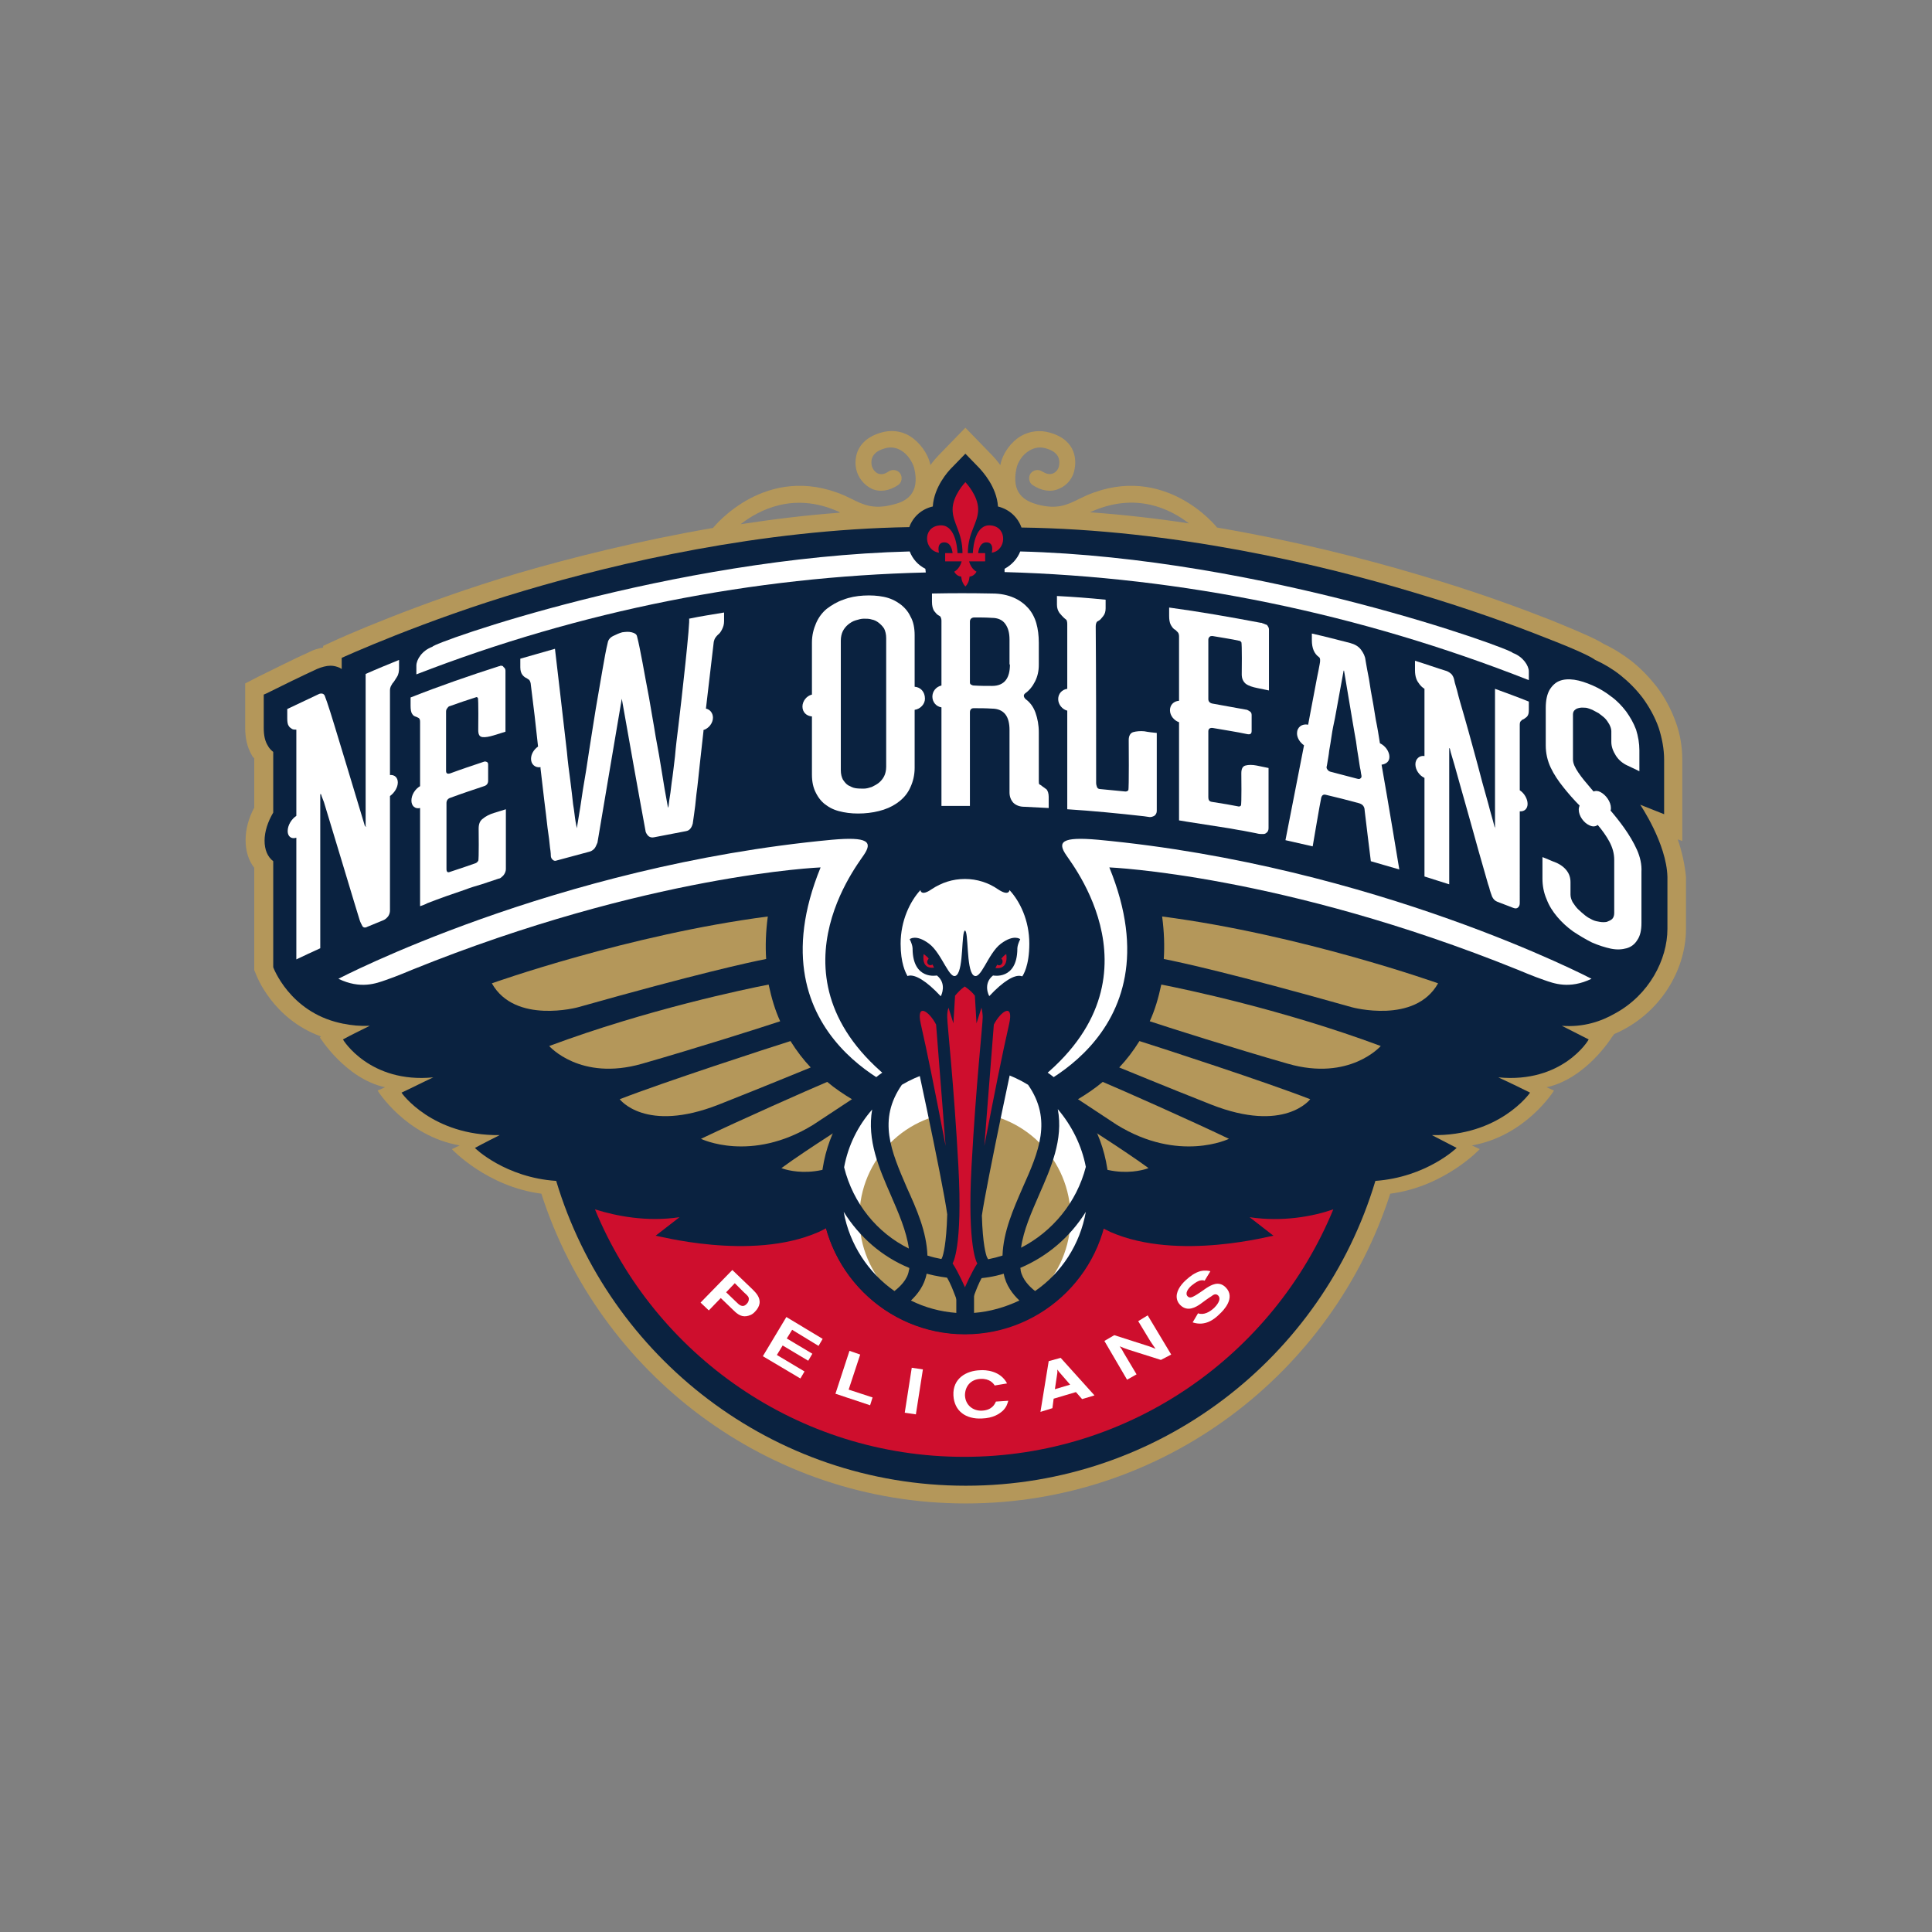 <?xml version="1.0" encoding="UTF-8" standalone="no"?>
<!-- Generator: Adobe Illustrator 24.0.1, SVG Export Plug-In . SVG Version: 6.00 Build 0)  -->

<svg
   xmlns:dc="http://purl.org/dc/elements/1.1/"
   xmlns:cc="http://creativecommons.org/ns#"
   xmlns:rdf="http://www.w3.org/1999/02/22-rdf-syntax-ns#"
   xmlns:svg="http://www.w3.org/2000/svg"
   xmlns="http://www.w3.org/2000/svg"
   xmlns:sodipodi="http://sodipodi.sourceforge.net/DTD/sodipodi-0.dtd"
   xmlns:inkscape="http://www.inkscape.org/namespaces/inkscape"
   version="1.1"
   id="Layer_1"
   x="0px"
   y="0px"
   viewBox="0 0 400 400"
   style="enable-background:new 0 0 400 400;"
   xml:space="preserve"
   sodipodi:docname="new-orleans-pelicans-logo.svg"
   inkscape:version="0.92.3 (2405546, 2018-03-11)"
   inkscape:export-filename="C:\Users\alex\sites\new-orleans-pelicans-logo-0.png"
   inkscape:export-xdpi="983"
   inkscape:export-ydpi="983"><rect x="0" y="0" width="400" height="400" fill="#808080" stroke="none"/><defs
   id="defs129" /><sodipodi:namedview
   pagecolor="#ffffff"
   bordercolor="#666666"
   borderopacity="1"
   objecttolerance="10"
   gridtolerance="10"
   guidetolerance="10"
   inkscape:pageopacity="0"
   inkscape:pageshadow="2"
   inkscape:window-width="1376"
   inkscape:window-height="870"
   id="namedview127"
   showgrid="false"
   inkscape:zoom="2.36"
   inkscape:cx="177.85974"
   inkscape:cy="208.34788"
   inkscape:window-x="0"
   inkscape:window-y="35"
   inkscape:window-maximized="0"
   inkscape:current-layer="Layer_1" />
<style
   type="text/css"
   id="style2">
	.st0{fill:#B4975A;}
	.st1{fill:#0A2240;}
	.st2{fill:#CE0E2D;}
	.st3{fill:#FFFFFF;}
</style>
<g
   id="g124"
   transform="matrix(0.854,0,0,0.854,29.413,28.772)"
   inkscape:export-filename="C:\Users\alex\sites\new-orleans-pelicans-logo-4.png"
   inkscape:export-xdpi="128.66368"
   inkscape:export-ydpi="128.66368">
	<path
   class="st0"
   d="m 372.3,169.8 1.1,0.4 v -19.7 c 0,-3.1 -0.5,-6.2 -1.6,-9.2 -1.1,-3 -2.6,-5.9 -4.6,-8.5 -1.8,-2.3 -3.9,-4.5 -6.2,-6.3 -2.1,-1.6 -4.3,-3 -6.7,-4.1 -1.5,-1 -4.5,-2.4 -12.6,-5.7 -6.9,-2.7 -18,-6.9 -32.4,-11.1 -13.1,-3.9 -30,-8.2 -48.7,-11.4 0,0 0,0 0,0 -0.1,-0.2 -12.7,-15.9 -31.6,-7.8 -0.6,0.3 -1.3,0.6 -1.9,0.9 -2.8,1.4 -5.3,2.6 -10.1,1.3 -2.8,-0.8 -6.4,-2.5 -5,-8.8 0.3,-1.4 1.4,-3.3 3.2,-4.3 1.2,-0.7 2.5,-0.9 3.9,-0.5 2.5,0.7 3.6,2.1 3.2,4.2 -0.1,0.8 -0.7,1.6 -1.5,1.9 -0.8,0.3 -1.6,0.1 -2.6,-0.5 -0.9,-0.6 -2.1,-0.4 -2.8,0.5 -0.6,0.9 -0.4,2.2 0.5,2.8 2.1,1.4 4.4,1.8 6.4,0.9 2,-0.8 3.5,-2.7 3.8,-4.9 0.3,-1.6 0.7,-6.8 -6,-8.7 -2.4,-0.7 -4.9,-0.4 -7,0.8 -2.4,1.4 -4.4,4.1 -5,6.9 0,0.1 0,0.2 0,0.2 -0.8,-1.1 -1.6,-2 -2,-2.4 l -6.5,-6.7 -6.5,6.7 c -0.4,0.4 -1.2,1.3 -2,2.4 0,-0.1 0,-0.2 0,-0.2 -0.6,-2.7 -2.6,-5.4 -5,-6.9 -2.2,-1.3 -4.6,-1.5 -7,-0.8 -6.7,2 -6.3,7.2 -6,8.7 0.4,2.1 1.9,4 3.8,4.9 2,0.9 4.3,0.5 6.4,-0.9 0.9,-0.6 1.1,-1.9 0.5,-2.8 -0.6,-0.9 -1.9,-1.1 -2.8,-0.5 -1,0.7 -1.8,0.8 -2.6,0.5 -0.7,-0.3 -1.3,-1.1 -1.5,-1.9 -0.4,-2.1 0.7,-3.5 3.2,-4.2 1.4,-0.4 2.7,-0.2 3.9,0.5 1.7,1 2.8,2.9 3.2,4.3 1.5,6.3 -2.1,8.1 -5,8.8 -4.8,1.3 -7.3,0.1 -10.1,-1.3 -0.6,-0.3 -1.3,-0.6 -1.9,-0.9 -18.9,-8.1 -31.5,7.6 -31.7,7.8 0,0 0,0.1 -0.1,0.1 -18,3.1 -34.3,7.2 -47,10.9 -24.4,7.2 -44.1,16.1 -44.9,16.5 l -2.6,1.2 v 0.4 c -1.1,0.2 -2.3,0.5 -3.4,1.1 -4.2,1.9 -8.3,4 -12.4,6 L 25,132 v 10.7 c 0,2.6 0.5,4.7 1.5,6.5 0.2,0.4 0.4,0.7 0.7,1 v 11.9 c -1.4,2.6 -2.1,5.3 -2.1,7.9 0,2.6 0.7,4.9 2.1,6.7 v 24.8 l 0.3,0.7 c 0.2,0.6 4.1,11.1 15.9,15.4 l -0.3,0.2 c 0,0 6.2,10 15.8,12.1 l -1.8,0.8 c 0,0 6.8,11 19.9,13.3 l -1.9,0.9 c 0,0 8.5,9.1 21.7,10.8 14,43.5 54.8,75.1 102.9,75.1 48.1,0 88.9,-31.6 102.9,-75.1 13.2,-1.7 21.7,-10.8 21.7,-10.8 l -1.9,-0.9 c 13.1,-2.3 19.9,-13.3 19.9,-13.3 l -1.8,-0.8 c 9.6,-2.1 15.8,-12.1 15.8,-12.1 l 0.6,-0.8 c 11,-4.7 17.4,-15.4 17.4,-25.5 v -12.6 c -0.3,-3.1 -1,-6.2 -2,-9.1 z M 253.8,93.2 C 246,92 238,91.1 229.8,90.5 c 0.2,-0.1 0.5,-0.2 0.7,-0.3 10.7,-4.6 18.9,-0.4 23.3,3 z m -85.3,-3 c 0.3,0.1 0.5,0.2 0.7,0.4 -8.2,0.6 -16.3,1.6 -24.1,2.8 4.5,-3.5 12.8,-7.8 23.4,-3.2 z"
   id="path4"
   inkscape:connector-curvature="0"
   style="fill:#b4975a" />
	<g
   id="g122">
		<path
   class="st1"
   d="m 363.2,161.4 5.8,2.3 v -13.2 c 0,-2.6 -0.5,-5.2 -1.3,-7.7 -0.9,-2.6 -2.3,-5.1 -3.9,-7.3 -1.6,-2.1 -3.4,-3.9 -5.4,-5.5 -1.9,-1.5 -3.9,-2.7 -6.1,-3.7 -1.1,-0.8 -4.1,-2.3 -12.1,-5.4 -6.8,-2.7 -17.8,-6.8 -32,-11 -23.3,-7 -58.4,-15.2 -95,-15.7 -0.9,-2.5 -2.9,-4.4 -5.7,-5.1 -0.3,-4.8 -3.8,-8.5 -4.5,-9.3 l -3.4,-3.5 -3.4,3.5 c -0.7,0.7 -4.2,4.5 -4.5,9.3 -2.7,0.6 -4.8,2.5 -5.7,5 -36,0.6 -70.4,8.6 -93.3,15.4 -24.4,7.2 -44.3,16.3 -44.3,16.3 v 2.7 c 0,0 -0.3,-0.2 -0.5,-0.3 -0.7,-0.3 -1.4,-0.5 -2.2,-0.5 -1,0 -2.1,0.3 -3.3,0.8 -4.1,1.9 -8.2,3.9 -12.2,5.9 l -0.7,0.3 v 8.1 c 0,1.8 0.3,3.2 1,4.3 0.3,0.6 0.8,1.1 1.3,1.5 v 14.7 c -1.3,2.2 -2.1,4.6 -2.1,6.8 0,2.2 0.7,3.9 2.1,5 v 25.7 c 0,0 3.9,10.7 16.1,13.5 0.3,0.1 0.6,0.1 0.9,0.2 0,0 0,0 0.1,0 1.9,0.4 4,0.6 6.3,0.5 0,0 0,0 0,0 -2.2,1.1 -4.3,2.1 -6.5,3.3 0,0.1 6.5,10.7 21.9,9.2 -2.6,1.2 -5.1,2.5 -7.7,3.7 0,0.1 7.4,10.5 23.8,10.3 -3.8,1.9 -6,3.1 -6,3.1 0,0.1 7.4,7.2 19.7,8 12.8,42.7 52.4,73.9 99.3,73.9 46.9,0 86.5,-31.1 99.3,-73.9 12.4,-0.9 19.7,-8 19.7,-8 0,0 -2.3,-1.2 -6,-3.1 16.3,0.3 23.7,-10.1 23.8,-10.3 -2.6,-1.3 -5.1,-2.5 -7.7,-3.7 15.5,1.5 21.9,-9 21.9,-9.2 -2.2,-1.1 -4.3,-2.2 -6.5,-3.3 5.3,0.4 9.6,-1.1 12.9,-3 8.3,-4.5 12.7,-13.1 12.7,-20.5 v -12.6 c -0.2,-8.1 -6.6,-17.5 -6.6,-17.5 z"
   id="path6"
   inkscape:connector-curvature="0"
   style="fill:#0a2240" />
		<g
   id="g10">
			<path
   class="st2"
   d="m 268.5,261.4 c 1.9,1.5 3.9,3 5.8,4.5 0,-0.2 -23,6.3 -39.5,-0.9 -0.6,-0.3 -1.2,-0.6 -1.8,-0.9 -4.1,14.7 -17.6,25.6 -33.6,25.6 -16,0 -29.5,-10.9 -33.6,-25.6 -0.6,0.3 -1.1,0.6 -1.8,0.9 -16.4,7.2 -39.5,0.7 -39.5,0.9 1.9,-1.5 3.9,-3 5.8,-4.5 -8,1.2 -15.4,-0.3 -20.5,-1.9 14.5,35.2 49.1,60 89.5,60 40.4,0 75,-24.8 89.5,-60 -4.9,1.7 -12.3,3.1 -20.3,1.9 z"
   id="path8"
   inkscape:connector-curvature="0"
   style="fill:#ce0e2d" />
		</g>
		<g
   id="g16">
			<path
   class="st3"
   d="m 189.9,104.2 c -1.8,-0.9 -3.1,-2.4 -3.8,-4.2 -58,1.5 -115.9,22.3 -115.7,23.1 -2.5,0.9 -3.9,3.1 -3.9,4.6 v 2.1 c 40,-15.5 81.7,-23.7 123.5,-24.7 z"
   id="path12"
   inkscape:connector-curvature="0"
   style="fill:#ffffff" />
			<path
   class="st3"
   d="m 332.3,124.6 c 0.1,-0.8 -60.6,-23.1 -119.4,-24.6 -0.7,1.8 -2.1,3.3 -3.8,4.2 v 0.8 c 43,1.2 86,10 127.1,26.2 v -2.1 c 0,-1.4 -1.4,-3.6 -3.9,-4.5 z"
   id="path14"
   inkscape:connector-curvature="0"
   style="fill:#ffffff" />
		</g>
		<path
   class="st2"
   d="m 205.9,93.7 c -3.8,-0.5 -4.4,4.9 -4.5,6.7 h -1.2 c 0,-5.1 2.5,-7.2 2.5,-10.6 0,-3.4 -3.1,-6.6 -3.1,-6.6 0,0 -3.1,3.2 -3.1,6.6 0,3.4 2.4,5.5 2.4,10.6 h -1.2 c -0.1,-1.8 -0.7,-7.2 -4.5,-6.7 -4.1,0.5 -3.6,6.1 0,6.6 0,0 -0.7,-2.5 1.3,-2.5 1.5,0 1.9,1.7 2,2.6 h -1.7 -0.1 v 2 h 0.1 3.9 c -0.5,1.9 -1.8,2.5 -1.8,2.5 0,0 0.5,1.1 1.7,1.2 0,0 0,1.3 1,2.4 1,-1 1,-2.4 1,-2.4 1.2,-0.1 1.7,-1.2 1.7,-1.2 0,0 -1.3,-0.6 -1.8,-2.5 h 3.9 v 0 -2 0 h -1.7 c 0.1,-0.9 0.5,-2.6 2,-2.6 2,0 1.3,2.5 1.3,2.5 3.5,-0.5 3.9,-6.1 -0.1,-6.6"
   id="path18"
   inkscape:connector-curvature="0"
   style="fill:#ce0e2d" />
		<g
   id="g40">
			<path
   class="st3"
   d="m 187.3,132.8 v -12.5 c 0,-1.7 -0.3,-3.3 -1,-4.5 -0.6,-1.3 -1.5,-2.3 -2.6,-3.1 -1.1,-0.8 -2.4,-1.4 -3.9,-1.7 -1.5,-0.3 -3.1,-0.4 -4.9,-0.3 -1.7,0.1 -3.4,0.4 -4.9,1 -1.5,0.5 -2.8,1.3 -4,2.2 -1.1,0.9 -2,2.1 -2.6,3.5 -0.6,1.4 -1,2.9 -1,4.7 v 12.6 c -1.3,0.3 -2.3,1.6 -2.3,2.9 0,1.4 1,2.3 2.3,2.4 v 14.1 c 0,1.7 0.3,3.2 1,4.5 0.6,1.2 1.5,2.3 2.6,3 1.1,0.8 2.4,1.3 4,1.6 1.5,0.3 3.1,0.4 4.9,0.3 1.7,-0.1 3.4,-0.4 4.9,-0.9 1.5,-0.5 2.8,-1.2 3.9,-2.1 1.1,-0.9 2,-2 2.6,-3.4 0.6,-1.3 1,-2.9 1,-4.6 v -14.1 c 1.4,-0.2 2.5,-1.4 2.5,-2.7 0,-1.7 -1.1,-2.8 -2.5,-2.9 z m -6.9,19.4 c 0,0.9 -0.2,1.7 -0.5,2.3 -0.3,0.6 -0.8,1.2 -1.3,1.6 -0.5,0.4 -1.1,0.7 -1.7,1 -0.6,0.2 -1.3,0.4 -1.9,0.4 -0.7,0 -1.3,0 -2,-0.1 -0.7,-0.1 -1.2,-0.4 -1.8,-0.7 -0.5,-0.3 -0.9,-0.8 -1.3,-1.4 -0.3,-0.6 -0.5,-1.3 -0.5,-2.3 v -31.4 c 0,-0.9 0.2,-1.7 0.5,-2.3 0.3,-0.6 0.8,-1.2 1.3,-1.6 0.5,-0.4 1.1,-0.8 1.8,-1 0.7,-0.2 1.3,-0.4 2,-0.4 0.7,0 1.3,0 1.9,0.2 0.6,0.1 1.2,0.4 1.7,0.8 0.5,0.4 0.9,0.8 1.3,1.4 0.3,0.6 0.5,1.4 0.5,2.3 z"
   id="path20"
   inkscape:connector-curvature="0"
   style="fill:#ffffff" />
			<path
   class="st3"
   d="m 54.3,166.6 c 0,0.1 0,0.2 -0.1,0.1 -0.1,-0.1 -0.1,-0.1 -0.2,-0.2 -0.2,-0.6 -8.4,-28 -8.9,-29.2 -0.4,-1.3 -0.7,-1.9 -0.7,-2 -0.1,-0.4 -0.3,-0.7 -0.6,-0.8 -0.3,-0.1 -0.7,-0.1 -1.2,0.2 -2.5,1.2 -4.9,2.3 -7.4,3.5 v 2.3 c 0,0.8 0.1,1.4 0.3,1.7 0.2,0.4 0.5,0.6 0.8,0.8 0.3,0.2 0.7,0.2 1.1,0.2 v 20.9 c -1.2,0.8 -2.1,2.3 -2.1,3.7 0,1.3 0.9,2 2.1,1.6 v 29.5 c 1.9,-0.9 3.8,-1.8 5.8,-2.7 v -37 c 0,-0.3 0,-0.4 0.1,-0.4 0,0 0.1,0.1 0.1,0.1 0,0 0.2,0.7 0.7,1.9 0.4,1.2 8.5,28.2 8.6,28.4 0.2,0.7 0.5,1.2 0.7,1.6 0.2,0.4 0.7,0.5 1.2,0.2 1.3,-0.5 2.6,-1.1 3.9,-1.6 0.5,-0.2 0.9,-0.6 1.2,-1 0.3,-0.5 0.4,-0.9 0.4,-1.4 v -27.7 c 1.1,-0.8 1.9,-2.1 1.9,-3.3 0,-1.2 -0.8,-1.9 -1.9,-1.8 v -20.5 c 0,-0.4 0.1,-0.8 0.2,-1 0.1,-0.2 0.3,-0.5 0.4,-0.7 0.4,-0.4 0.7,-1 1.1,-1.6 0.4,-0.6 0.5,-1.4 0.5,-2.1 v -2 c -2.7,1.1 -5.4,2.2 -8.1,3.4 v 36.9 z"
   id="path22"
   inkscape:connector-curvature="0"
   style="fill:#ffffff" />
			<path
   class="st3"
   d="m 328.2,167.1 c 0,0.1 0,0.1 -0.1,0 -0.1,-0.1 -0.1,-0.2 -0.2,-0.3 -0.2,-0.7 -0.5,-2 -1.1,-4 -0.5,-2 -1.2,-4.3 -1.9,-6.9 -0.7,-2.6 -1.4,-5.4 -2.2,-8.2 -0.8,-2.9 -1.5,-5.5 -2.2,-7.9 -0.7,-2.4 -1.3,-4.4 -1.7,-6.1 -0.5,-1.6 -0.7,-2.5 -0.7,-2.6 -0.1,-0.5 -0.3,-0.9 -0.6,-1.3 -0.3,-0.3 -0.7,-0.6 -1.2,-0.8 -2.6,-0.8 -5.1,-1.7 -7.7,-2.5 v 2.3 c 0,0.8 0.1,1.4 0.3,2 0.2,0.6 0.5,1 0.8,1.4 0.3,0.4 0.7,0.8 1.2,1.1 v 16.3 c -1.2,-0.2 -2.2,0.7 -2.2,2 0,1.3 0.9,2.7 2.2,3.3 v 23.9 c 2,0.6 4,1.3 6,1.9 V 148 c 0,-0.3 0,-0.4 0.1,-0.3 0,0.1 0.1,0.1 0.1,0.3 0,0.1 0.2,0.9 0.7,2.5 0.5,1.6 1,3.6 1.7,6 0.7,2.4 1.4,5 2.2,7.8 0.8,2.8 1.5,5.4 2.2,7.9 0.7,2.5 1.3,4.6 1.8,6.3 0.5,1.8 0.8,2.8 0.9,3 0.2,0.9 0.5,1.6 0.7,2.2 0.3,0.6 0.7,1 1.2,1.2 1.3,0.5 2.6,1 3.9,1.5 0.5,0.2 0.9,0.2 1.2,-0.1 0.3,-0.3 0.4,-0.6 0.4,-1.1 V 163 c 1.1,0.1 1.9,-0.6 1.9,-1.8 0,-1.2 -0.8,-2.6 -1.9,-3.3 V 142 c 0,-0.4 0.1,-0.7 0.2,-0.8 0.1,-0.1 0.3,-0.3 0.4,-0.4 0.4,-0.1 0.7,-0.4 1.1,-0.7 0.4,-0.4 0.5,-0.9 0.5,-1.7 v -2 c -2.7,-1.1 -5.5,-2.1 -8.2,-3.1 v 33.8 z"
   id="path24"
   inkscape:connector-curvature="0"
   style="fill:#ffffff" />
			<path
   class="st3"
   d="m 362.4,172.3 c -0.8,-1.8 -1.9,-3.6 -3.1,-5.3 -1,-1.4 -2.1,-2.8 -3.3,-4.2 0.1,-0.2 0.1,-0.4 0.1,-0.6 0,-1.5 -1.2,-3.2 -2.6,-3.9 -0.6,-0.3 -1.2,-0.3 -1.6,-0.1 -0.2,-0.2 -0.4,-0.5 -0.6,-0.7 -1.2,-1.4 -2.3,-2.7 -3.1,-3.9 -0.8,-1.2 -1.3,-2.2 -1.3,-3.2 v -10.9 c 0,-0.5 0.2,-0.9 0.5,-1.1 0.3,-0.3 0.7,-0.4 1.2,-0.5 0.5,-0.1 1,0 1.5,0 0.5,0.1 1,0.3 1.5,0.5 0.4,0.2 0.9,0.5 1.5,0.8 0.5,0.4 1.1,0.8 1.5,1.2 0.5,0.5 0.8,1 1.1,1.5 0.3,0.6 0.5,1.1 0.5,1.7 v 2.6 c 0,1.1 0.4,2.2 1.1,3.3 0.7,1.1 1.7,1.9 2.8,2.4 1,0.5 2,0.9 2.9,1.4 v -5.1 c 0,-1.7 -0.3,-3.4 -0.8,-5 -0.6,-1.6 -1.4,-3 -2.4,-4.4 -1,-1.3 -2.2,-2.6 -3.6,-3.6 -1.4,-1.1 -2.9,-2 -4.5,-2.7 -1.6,-0.7 -3.1,-1.2 -4.5,-1.4 -1.4,-0.2 -2.6,-0.1 -3.6,0.3 -1,0.4 -1.8,1.2 -2.4,2.2 -0.6,1.1 -0.9,2.5 -0.9,4.4 v 9 c 0,1.9 0.4,3.7 1.2,5.4 0.8,1.7 1.9,3.3 3.1,4.8 1.2,1.5 2.5,3 3.9,4.4 -0.1,0.3 -0.2,0.6 -0.2,1 0,1.5 1.2,3.2 2.6,3.8 0.8,0.4 1.5,0.3 2,-0.1 1.1,1.3 2.1,2.7 2.8,4 0.8,1.5 1.2,2.9 1.2,4.5 v 12.9 c 0,0.6 -0.2,1.1 -0.5,1.4 -0.3,0.3 -0.8,0.5 -1.3,0.7 -0.5,0.1 -1.1,0.1 -1.7,0 -0.6,-0.1 -1.2,-0.2 -1.8,-0.5 -0.6,-0.3 -1.2,-0.6 -1.8,-1.1 -0.6,-0.5 -1.2,-1 -1.7,-1.5 -0.5,-0.5 -0.9,-1.1 -1.3,-1.7 -0.3,-0.6 -0.5,-1.2 -0.5,-1.8 v -3 c 0,-1.1 -0.3,-2 -0.9,-2.8 -0.6,-0.8 -1.5,-1.5 -2.7,-2 -1.1,-0.4 -2.1,-0.9 -3.2,-1.3 v 5.2 c 0,1.7 0.3,3.4 1,5 0.6,1.6 1.5,3 2.6,4.3 1.1,1.3 2.4,2.5 3.8,3.5 1.5,1 3,1.9 4.6,2.7 1.6,0.7 3.2,1.2 4.6,1.5 1.5,0.3 2.7,0.2 3.8,-0.1 1.1,-0.3 2,-1 2.6,-2 0.7,-1 1,-2.4 1,-4.1 v -12.4 c 0.1,-1.8 -0.3,-3.6 -1.1,-5.4 z"
   id="path26"
   inkscape:connector-curvature="0"
   style="fill:#ffffff" />
			<path
   class="st3"
   d="m 130,142.5 c -0.3,2.4 -0.6,4.8 -0.8,7.2 -0.3,2.4 -0.5,4.4 -0.8,6.3 -0.2,1.8 -0.4,3.3 -0.6,4.4 -0.1,1.1 -0.2,1.7 -0.3,1.7 -0.6,-3.2 -1.1,-6.1 -1.5,-8.7 -0.4,-2.6 -0.9,-5.4 -1.5,-8.6 -0.5,-3.2 -1.1,-6.3 -1.6,-9.4 -0.6,-3.1 -1.1,-5.9 -1.6,-8.6 -0.5,-2.6 -0.9,-4.7 -1.3,-6.2 -0.1,-0.5 -0.5,-0.8 -1.3,-1 -0.8,-0.2 -1.5,-0.1 -2.3,0 -0.7,0.2 -1.4,0.5 -2.2,0.9 -0.8,0.4 -1.2,1 -1.3,1.6 -0.4,1.6 -0.8,3.8 -1.3,6.7 -0.5,2.8 -1,5.9 -1.6,9.3 -0.5,3.3 -1.1,6.7 -1.6,10.1 -0.5,3.4 -1,6.6 -1.5,9.4 -0.4,2.8 -0.9,6 -1.5,9.5 0,0 -0.1,-0.5 -0.3,-1.6 -0.2,-1.1 -0.3,-2.5 -0.6,-4.2 -0.2,-1.7 -0.4,-3.7 -0.7,-5.9 -0.3,-2.2 -0.6,-4.5 -0.8,-6.8 -0.6,-5.4 -2.9,-25 -2.9,-25 -2.8,0.8 -5.6,1.6 -8.4,2.4 v 2.1 c 0,0.8 0.2,1.4 0.5,1.8 0.3,0.4 0.7,0.7 1,0.8 0.2,0.1 0.4,0.3 0.6,0.4 0.2,0.2 0.3,0.4 0.4,0.8 0.7,5.5 1.3,10.6 1.8,15.4 -1,0.7 -1.7,1.8 -1.7,3 0,1.3 1,2.2 2.3,2 0,0.1 0,0.2 0,0.3 0.3,2.6 0.6,5.2 0.9,7.7 0.3,2.5 0.6,4.7 0.8,6.7 0.3,2 0.5,3.6 0.6,4.8 0.2,1.2 0.2,1.9 0.2,2 0,0.4 0.2,0.7 0.4,0.9 0.3,0.3 0.6,0.4 1.1,0.2 2.6,-0.7 5.2,-1.4 7.8,-2.1 0.5,-0.1 0.9,-0.4 1.2,-0.7 0.3,-0.3 0.5,-0.8 0.8,-1.5 2,-11.7 3.9,-23.3 5.9,-34.9 1.9,10.7 3.8,21.5 5.8,32.3 0.2,0.5 0.5,0.9 0.8,1.1 0.3,0.2 0.7,0.3 1.2,0.2 2.6,-0.5 5.2,-1 7.8,-1.5 0.5,-0.1 0.8,-0.3 1.1,-0.7 0.3,-0.4 0.4,-0.8 0.5,-1.1 0,-0.1 0.1,-0.8 0.3,-2.1 0.2,-1.3 0.4,-3 0.6,-5.1 0.3,-2.1 0.5,-4.4 0.8,-7.1 0.3,-2.6 0.6,-5.3 0.9,-8.1 0,-0.1 0,-0.2 0,-0.3 1.3,-0.4 2.3,-1.7 2.3,-3 0,-1.1 -0.7,-2 -1.7,-2.2 0.6,-5 1.2,-10.4 1.9,-16.2 0.1,-0.4 0.2,-0.7 0.4,-1 0.2,-0.3 0.4,-0.5 0.6,-0.7 0.4,-0.3 0.7,-0.7 1,-1.3 0.3,-0.6 0.5,-1.2 0.5,-2 v -2.1 c -2.9,0.5 -5.7,0.9 -8.5,1.5 0.4,0 -1.9,20.5 -2.6,26.2 z"
   id="path28"
   inkscape:connector-curvature="0"
   style="fill:#ffffff" />
			<path
   class="st3"
   d="m 302.4,149.8 c 0,-1.3 -1,-2.7 -2.3,-3.3 -0.3,-1.9 -0.6,-3.8 -1,-5.7 -0.4,-2.6 -0.8,-4.9 -1.2,-7 -0.3,-2.1 -0.6,-3.8 -0.9,-5.2 -0.2,-1.3 -0.4,-2.1 -0.4,-2.3 -0.1,-0.9 -0.5,-1.7 -1.1,-2.5 -0.6,-0.8 -1.5,-1.3 -2.6,-1.6 -3.1,-0.8 -6.2,-1.6 -9.3,-2.3 v 1.6 c 0,2 0.6,3.3 1.7,4.1 0.2,0.1 0.3,0.4 0.3,0.7 0,0.3 0,0.6 -0.1,1 0,0 -0.1,0.6 -0.3,1.6 -0.2,1 -0.5,2.4 -0.8,4.1 -0.3,1.7 -0.7,3.6 -1.1,5.8 -0.2,1.1 -0.4,2.1 -0.6,3.2 -1.5,-0.3 -2.7,0.6 -2.7,2.1 0,1.1 0.7,2.2 1.7,2.9 -1.3,6.7 -4.5,23 -4.5,23 2.2,0.5 4.4,1 6.6,1.5 0,0 1.9,-11.2 2,-11.4 0.1,-0.9 0.5,-1.3 1.2,-1.1 2.6,0.6 5.3,1.3 7.9,2 0.4,0.1 0.8,0.3 1,0.5 0.3,0.3 0.5,0.7 0.5,1.3 0,0.2 1.5,12.3 1.5,12.3 2.3,0.7 4.6,1.3 6.9,2 0,0 -2.8,-17 -4.3,-25.4 1.3,-0.2 1.9,-0.9 1.9,-1.9 z m -7,5.2 c -0.2,0.2 -0.4,0.2 -0.8,0.1 -2.2,-0.6 -4.3,-1.1 -6.5,-1.7 -0.3,-0.1 -0.5,-0.2 -0.7,-0.5 -0.2,-0.2 -0.3,-0.5 -0.2,-0.8 0,0 0.1,-0.4 0.2,-1.1 0.1,-0.7 0.3,-1.6 0.4,-2.7 0.2,-1.1 0.4,-2.3 0.6,-3.7 0.2,-1.4 0.5,-2.8 0.8,-4.2 0.7,-3.8 1.4,-7.6 2.1,-11.5 0.1,0 0.1,0 0.1,0 0.7,4.2 1.4,8.3 2.1,12.5 0.3,1.6 0.5,3.1 0.8,4.6 0.2,1.5 0.4,2.9 0.6,4 0.2,1.2 0.3,2.2 0.5,3 0.1,0.8 0.2,1.2 0.2,1.2 0.1,0.4 0,0.7 -0.2,0.8 z"
   id="path30"
   inkscape:connector-curvature="0"
   style="fill:#ffffff" />
			<path
   class="st3"
   d="m 218.2,156.9 c -0.2,-0.2 -0.4,-0.3 -0.6,-0.4 -0.2,-0.1 -0.2,-0.4 -0.2,-0.9 v -11.8 c 0,-1.7 -0.3,-3.3 -0.8,-4.7 -0.5,-1.4 -1.3,-2.5 -2.4,-3.3 -0.5,-0.5 -0.6,-1 -0.1,-1.4 1,-0.7 1.8,-1.7 2.4,-2.9 0.6,-1.2 0.9,-2.5 0.9,-4 v -5.4 c 0,-1.7 -0.2,-3.3 -0.6,-4.7 -0.4,-1.4 -1.1,-2.7 -2,-3.7 -0.9,-1 -2.1,-1.9 -3.5,-2.5 -1.4,-0.6 -3.1,-1 -5.2,-1 -4.9,-0.1 -9.7,-0.1 -14.6,0 v 2 c 0,1 0.2,1.7 0.5,2.2 0.4,0.5 0.7,0.9 1.1,1.1 0.2,0.1 0.4,0.2 0.5,0.4 0.1,0.2 0.2,0.5 0.2,0.9 v 15.7 c -1.3,0.3 -2.2,1.4 -2.2,2.7 0,1.3 0.9,2.4 2.2,2.6 v 23.9 c 2.3,0 4.6,0 6.9,0 V 139 c 0,-0.6 0.3,-1 0.9,-1 1.5,0 2.9,0 4.4,0.1 1.5,0 2.6,0.5 3.3,1.4 0.7,0.9 1,2.2 1,3.8 v 15.1 c 0,1 0.3,1.8 0.9,2.5 0.6,0.6 1.5,1 2.7,1 2,0.1 3.9,0.2 5.9,0.3 v -2.7 c 0,-0.8 -0.2,-1.4 -0.5,-1.8 -0.3,-0.2 -0.7,-0.5 -1.1,-0.8 z m -7.8,-29.5 c 0,1.6 -0.3,2.9 -1,3.8 -0.7,0.9 -1.8,1.4 -3.3,1.4 -1.5,0 -3,0 -4.5,-0.1 -0.2,0 -0.4,-0.1 -0.6,-0.2 -0.2,-0.1 -0.3,-0.3 -0.3,-0.5 V 117 c 0,-0.6 0.4,-1 1.1,-1 1.4,0 2.8,0 4.2,0.1 1.5,0 2.6,0.5 3.3,1.5 0.7,1 1,2.2 1,3.8 v 6 z"
   id="path32"
   inkscape:connector-curvature="0"
   style="fill:#ffffff" />
			<path
   class="st3"
   d="m 240.3,143.8 c -0.7,0.2 -1.1,0.9 -1.1,1.9 0,0.3 0.1,11.9 -0.1,12.2 -0.2,0.2 -0.4,0.3 -0.7,0.3 -2.1,-0.2 -4.1,-0.4 -6.2,-0.6 -0.3,0 -0.6,-0.2 -0.7,-0.5 -0.1,-0.3 -0.2,-0.6 -0.2,-1 0,-12.6 0,-25.2 -0.1,-37.9 0,-0.5 0.1,-0.8 0.2,-1 0.1,-0.2 0.3,-0.3 0.5,-0.4 0.4,-0.2 0.7,-0.6 1.1,-1.1 0.4,-0.5 0.6,-1.1 0.6,-1.9 v -2.1 c -3.9,-0.4 -7.9,-0.7 -11.8,-0.9 v 2.1 c 0,0.8 0.2,1.4 0.6,2 0.4,0.5 0.8,0.9 1.1,1.2 0.2,0.2 0.4,0.3 0.6,0.5 0.1,0.2 0.2,0.5 0.2,1 v 15.7 c -1.3,0.2 -2.2,1.2 -2.2,2.5 0,1.3 1,2.5 2.2,2.8 v 23.9 c 6.2,0.4 12.4,1 18.6,1.7 0.5,0.1 0.9,0.1 1.4,0.2 0.4,0 0.7,-0.1 1.1,-0.3 0.4,-0.3 0.6,-0.7 0.6,-1.2 V 144 c -1,-0.1 -2,-0.2 -3,-0.4 -1,-0.1 -2,0 -2.7,0.2 z"
   id="path34"
   inkscape:connector-curvature="0"
   style="fill:#ffffff" />
			<path
   class="st3"
   d="m 87,127.7 c -0.1,0 -0.2,0 -0.3,0.1 0,0 -0.1,0 -0.1,0 v 0 c -7.2,2.3 -14.4,4.8 -21.5,7.6 v 2 c 0,0.9 0.1,1.6 0.4,2 0.2,0.4 0.6,0.6 1,0.7 0.2,0.1 0.4,0.2 0.6,0.3 0.2,0.2 0.3,0.4 0.3,0.9 v 15.6 c -1.2,0.7 -2.1,2.1 -2.1,3.5 0,1.3 0.9,2.1 2.1,1.8 V 186 c 0.6,-0.2 1.2,-0.4 1.7,-0.7 3.1,-1.2 6.2,-2.3 9.2,-3.3 1.3,-0.5 2.6,-0.9 4,-1.3 1,-0.3 2,-0.7 3,-1 0.4,-0.1 0.8,-0.3 1.2,-0.4 0,0 0.1,0 0.1,0 0.2,-0.1 0.3,-0.1 0.5,-0.3 0.2,-0.2 0.4,-0.3 0.6,-0.6 0.3,-0.4 0.5,-0.9 0.5,-1.4 v -7 0 c 0,-2.5 0,-5 0,-7.5 -1,0.3 -1.9,0.6 -2.9,0.9 -1,0.3 -2,0.8 -2.7,1.4 -0.7,0.5 -1,1.3 -1,2.4 0,0.3 0.1,7.5 -0.1,7.8 -0.2,0.3 -0.4,0.5 -0.7,0.6 -0.9,0.3 -1.7,0.6 -2.6,0.9 -1.2,0.4 -2.4,0.8 -3.6,1.2 -0.5,0.2 -0.8,0 -0.8,-0.7 v -16 c 0,-0.6 0.3,-1.1 1,-1.3 2.7,-1 5.4,-1.9 8.1,-2.8 0.7,-0.2 1,-0.7 1,-1.3 v -3.9 c 0,-0.4 -0.1,-0.6 -0.4,-0.7 -0.2,-0.1 -0.5,-0.1 -0.7,0 -2.7,0.9 -5.4,1.8 -8.1,2.8 -0.7,0.2 -1,0 -1,-0.6 v -14.4 c 0,-0.3 0.1,-0.6 0.3,-0.8 0.2,-0.3 0.4,-0.5 0.6,-0.5 2.2,-0.8 4.3,-1.5 6.5,-2.2 0.1,0 0.2,0.1 0.3,0.2 0.2,0.2 0.1,7.5 0.1,7.8 0,1.1 0.3,1.6 1,1.7 0.7,0.1 1.7,-0.1 2.7,-0.4 1,-0.3 1.9,-0.6 2.9,-0.9 v -7.5 0 -7.3 c 0,-0.4 -0.2,-0.7 -0.5,-0.9 0,-0.2 -0.3,-0.3 -0.6,-0.3 z"
   id="path36"
   inkscape:connector-curvature="0"
   style="fill:#ffffff" />
			<path
   class="st3"
   d="m 271.6,117.4 c -0.1,-0.1 -0.2,-0.1 -0.3,-0.1 0,0 -0.1,0 -0.1,0 v 0 c -7.4,-1.4 -14.8,-2.7 -22.2,-3.7 v 2 c 0,0.9 0.1,1.6 0.4,2.2 0.3,0.5 0.6,1 1.1,1.2 0.2,0.2 0.4,0.4 0.6,0.6 0.2,0.2 0.3,0.6 0.3,1 v 15.6 c -1.3,0.1 -2.2,1 -2.2,2.3 0,1.3 1,2.5 2.2,2.9 v 23.8 c 0.6,0.1 1.2,0.2 1.8,0.3 3.2,0.5 6.4,1 9.6,1.5 1.4,0.2 2.7,0.5 4.1,0.7 1,0.2 2,0.4 3.1,0.6 0.4,0.1 0.8,0.2 1.3,0.2 0,0 0.1,0 0.1,0 0.2,0 0.3,0 0.5,0 0.2,0 0.5,-0.1 0.7,-0.3 0.3,-0.2 0.5,-0.6 0.5,-1.1 v -7.1 -7.5 c -1,-0.2 -2,-0.4 -2.9,-0.6 -1,-0.2 -2,-0.2 -2.7,0 -0.7,0.2 -1,0.8 -1,1.9 0,0.3 0.1,7.6 -0.1,7.8 -0.2,0.2 -0.4,0.3 -0.7,0.2 -0.9,-0.2 -1.8,-0.3 -2.7,-0.5 -1.2,-0.2 -2.5,-0.4 -3.7,-0.6 -0.6,-0.1 -0.8,-0.5 -0.8,-1.1 v -16 c 0,-0.6 0.4,-0.9 1.1,-0.8 2.8,0.5 5.6,0.9 8.4,1.5 0.7,0.1 1,-0.1 1,-0.8 v -3.8 c 0,-0.4 -0.1,-0.7 -0.4,-0.9 -0.3,-0.2 -0.5,-0.3 -0.7,-0.4 -2.8,-0.5 -5.5,-1 -8.3,-1.5 -0.7,-0.1 -1.1,-0.5 -1.1,-1.1 v -14.4 c 0,-0.3 0.1,-0.5 0.3,-0.7 0.2,-0.2 0.4,-0.2 0.7,-0.2 2.2,0.4 4.5,0.7 6.7,1.2 0.1,0.1 0.2,0.2 0.3,0.3 0.2,0.3 0.1,7.5 0.1,7.8 0,1.1 0.4,1.8 1,2.3 0.7,0.5 1.7,0.8 2.7,1 1,0.2 2,0.4 2.9,0.6 v -7.5 -7.3 c 0,-0.4 -0.2,-0.7 -0.5,-1.1 -0.4,-0.1 -0.7,-0.3 -1.1,-0.4 z"
   id="path38"
   inkscape:connector-curvature="0"
   style="fill:#ffffff" />
		</g>
		<g
   id="g58">
			<path
   class="st3"
   d="m 143.1,274.2 4.9,4.7 c 0.8,0.8 1.9,1.9 1.7,3.4 -0.1,0.7 -0.5,1.4 -1.1,2 -0.7,0.8 -1.5,1 -2.1,1.1 -1.4,0.2 -2.4,-0.7 -3.4,-1.7 l -2.8,-2.7 -2.9,3 -2,-1.9 z m -1.5,5.4 2.5,2.4 c 0.6,0.6 1.5,1.5 2.5,0.4 0.4,-0.4 0.5,-0.8 0.5,-1.2 0,-0.5 -0.3,-0.8 -1.2,-1.6 l -2.2,-2.2 z"
   id="path42"
   inkscape:connector-curvature="0"
   style="fill:#ffffff" />
			<path
   class="st3"
   d="m 156.2,285.6 8.8,5.3 -1,1.7 -6.4,-3.9 -1.3,2.1 6.2,3.7 -1,1.7 -6.2,-3.7 -1.4,2.3 6.7,4 -1,1.7 -9.1,-5.4 z"
   id="path44"
   inkscape:connector-curvature="0"
   style="fill:#ffffff" />
			<path
   class="st3"
   d="m 171.5,293.8 2.6,0.9 -2.8,8.5 5.8,1.9 -0.6,1.9 -8.4,-2.8 z"
   id="path46"
   inkscape:connector-curvature="0"
   style="fill:#ffffff" />
			<path
   class="st3"
   d="m 186.6,297.9 2.7,0.4 -1.7,10.9 -2.7,-0.4 z"
   id="path48"
   inkscape:connector-curvature="0"
   style="fill:#ffffff" />
			<path
   class="st3"
   d="m 210,305.9 c -0.2,0.7 -0.4,1.5 -1.3,2.4 -0.9,0.8 -2.3,1.8 -5.1,1.9 -3.9,0.2 -6.7,-1.8 -6.9,-5.6 -0.2,-4.1 3.1,-6 6.5,-6.1 1.3,-0.1 4.9,0.1 6.5,3.2 l -3,0.5 c -0.3,-0.5 -1.2,-1.7 -3.4,-1.6 -2.5,0.1 -3.8,1.9 -3.8,4 0.1,2.4 2,3.8 4.1,3.7 2.4,-0.1 3.1,-1.5 3.4,-2.2 z"
   id="path50"
   inkscape:connector-curvature="0"
   style="fill:#ffffff" />
			<path
   class="st3"
   d="m 219.8,296.3 2.9,-0.8 8.2,9.1 -3,0.9 -1.5,-1.7 -5.4,1.6 -0.3,2.3 -2.9,0.9 z m 2.6,2.7 c -0.1,-0.1 -0.2,-0.2 -0.3,-0.4 -0.1,-0.1 -0.2,-0.2 -0.2,-0.4 0,0.1 0,0.3 0,0.4 0,0.2 0,0.3 0,0.5 l -0.6,4 3.7,-1.1 z"
   id="path52"
   inkscape:connector-curvature="0"
   style="fill:#ffffff" />
			<path
   class="st3"
   d="m 233.3,291.4 2.4,-1.4 7.8,2.5 c 1,0.3 1.1,0.4 2.2,0.8 -0.6,-0.9 -0.8,-1.1 -1.3,-1.9 l -2.9,-4.8 2.3,-1.4 5.7,9.5 -2.5,1.3 -7.9,-2.5 c -0.8,-0.3 -1.2,-0.4 -2.1,-0.8 0.5,0.7 0.6,0.8 1,1.6 l 3.1,5.2 -2.3,1.3 z"
   id="path54"
   inkscape:connector-curvature="0"
   style="fill:#ffffff" />
			<path
   class="st3"
   d="m 256,284.7 c 1.4,0.5 2.8,-0.3 3.9,-1.3 0.5,-0.5 1.9,-2 1,-3 -0.6,-0.6 -1.2,-0.2 -1.7,0.2 -0.4,0.2 -2.3,1.6 -2.7,1.9 -0.9,0.6 -3,2 -4.8,0.2 -0.4,-0.4 -0.7,-0.9 -0.8,-1.4 -0.4,-1.7 0.8,-3.4 2.1,-4.6 1.2,-1.1 2.2,-1.8 3.5,-2.2 1.2,-0.3 2.1,-0.1 2.5,0 l -1.4,2.3 c -0.2,-0.1 -0.6,-0.2 -1.3,0 -0.8,0.3 -1.5,0.9 -1.9,1.2 -0.9,0.8 -1.6,1.9 -0.9,2.6 0.5,0.5 1.1,0.2 1.8,-0.2 0.4,-0.2 2.3,-1.5 2.7,-1.8 1.1,-0.7 3,-1.9 4.7,-0.2 2.5,2.5 -0.5,5.6 -1.5,6.5 -1.3,1.3 -3.5,3 -6.5,2 z"
   id="path56"
   inkscape:connector-curvature="0"
   style="fill:#ffffff" />
		</g>
		<path
   class="st3"
   d="m 186.8,231.9 c 0,0 -39.5,-13.2 -22.3,-55.3 0,0 -41.8,1.7 -99,24.8 0,0 -4,1.7 -6.4,2.5 -2.3,0.8 -6.1,2.3 -11.5,-0.3 0,0 52.3,-27.4 119.6,-33.7 8.9,-0.8 10,0.5 7.7,3.8 -1.9,2.9 -25.9,33.4 11.9,58.2 z"
   id="path60"
   inkscape:connector-curvature="0"
   style="fill:#ffffff" />
		<path
   class="st0"
   d="m 151.7,188.5 c -33.8,4.4 -66.9,16.2 -66.9,16.2 5.6,10 20.9,5.8 20.9,5.8 28.7,-8.1 41.5,-10.9 45.6,-11.7 -0.2,-3.1 -0.1,-6.6 0.4,-10.3 z"
   id="path62"
   inkscape:connector-curvature="0"
   style="fill:#b4975a" />
		<path
   class="st0"
   d="m 151.9,205 c -5.6,1.1 -29.3,6 -53.2,14.9 0,0 7.5,8.6 22.5,4.3 12.6,-3.6 28.7,-8.7 33.5,-10.3 -1.2,-2.6 -2.1,-5.6 -2.8,-8.9 z"
   id="path64"
   inkscape:connector-curvature="0"
   style="fill:#b4975a" />
		<path
   class="st0"
   d="m 157.2,218.7 c -5.1,1.6 -30.6,9.9 -41.4,14.1 0,0 6.2,8.3 24,1.3 12.4,-4.9 19.3,-7.8 22.3,-9 -1.8,-1.9 -3.4,-4 -4.9,-6.4 z"
   id="path66"
   inkscape:connector-curvature="0"
   style="fill:#b4975a" />
		<path
   class="st0"
   d="m 166.1,228.6 c -4.5,1.9 -21,9.2 -30.6,13.8 0,0 12.1,5.9 27.2,-3.4 l 9.4,-6.2 c -2,-1.2 -4.1,-2.6 -6,-4.2 z"
   id="path68"
   inkscape:connector-curvature="0"
   style="fill:#b4975a" />
		<path
   class="st0"
   d="m 176.7,235.2 c -3,1.9 -15.6,9.8 -21.7,14.3 0,0 10.4,4.3 21.1,-5.8 3.5,-3.3 5.4,-5.1 6.4,-6.2 -1.9,-0.6 -3.8,-1.4 -5.8,-2.3 z"
   id="path70"
   inkscape:connector-curvature="0"
   style="fill:#b4975a" />
		<g
   id="g84">
			<path
   class="st3"
   d="m 212.2,231.9 c 0,0 39.5,-13.2 22.3,-55.3 0,0 41.8,1.7 99,24.8 0,0 4,1.7 6.4,2.5 2.3,0.8 6.1,2.3 11.5,-0.3 0,0 -52.3,-27.4 -119.6,-33.7 -8.9,-0.8 -10,0.5 -7.7,3.8 1.9,2.9 25.9,33.4 -11.9,58.2 z"
   id="path72"
   inkscape:connector-curvature="0"
   style="fill:#ffffff" />
			<path
   class="st0"
   d="m 247.3,188.5 c 33.8,4.4 66.9,16.2 66.9,16.2 -5.6,10 -20.9,5.8 -20.9,5.8 -28.7,-8.1 -41.5,-10.9 -45.6,-11.7 0.2,-3.1 0.1,-6.6 -0.4,-10.3 z"
   id="path74"
   inkscape:connector-curvature="0"
   style="fill:#b4975a" />
			<path
   class="st0"
   d="m 247.1,205 c 5.6,1.1 29.3,6 53.2,14.9 0,0 -7.5,8.6 -22.5,4.3 -12.6,-3.6 -28.7,-8.7 -33.5,-10.3 1.2,-2.6 2.1,-5.6 2.8,-8.9 z"
   id="path76"
   inkscape:connector-curvature="0"
   style="fill:#b4975a" />
			<path
   class="st0"
   d="m 241.8,218.7 c 5.1,1.6 30.6,9.9 41.4,14.1 0,0 -6.2,8.3 -24,1.3 -12.4,-4.9 -19.3,-7.8 -22.3,-9 1.8,-1.9 3.4,-4 4.9,-6.4 z"
   id="path78"
   inkscape:connector-curvature="0"
   style="fill:#b4975a" />
			<path
   class="st0"
   d="m 232.9,228.6 c 4.5,1.9 21,9.2 30.6,13.8 0,0 -12.1,5.9 -27.2,-3.4 l -9.4,-6.2 c 2,-1.2 4.1,-2.6 6,-4.2 z"
   id="path80"
   inkscape:connector-curvature="0"
   style="fill:#b4975a" />
			<path
   class="st0"
   d="m 222.3,235.2 c 3,1.9 15.6,9.8 21.7,14.3 0,0 -10.4,4.3 -21.1,-5.8 -3.5,-3.3 -5.4,-5.1 -6.4,-6.2 1.8,-0.6 3.8,-1.4 5.8,-2.3 z"
   id="path82"
   inkscape:connector-curvature="0"
   style="fill:#b4975a" />
		</g>
		<g
   id="g120">
			<g
   id="g96">
				<g
   id="g88">
					<path
   class="st3"
   d="m 231.8,254.8 c 0,17.9 -14.5,32.3 -32.3,32.3 -17.9,0 -32.3,-14.5 -32.3,-32.3 0,-17.9 14.5,-32.3 32.3,-32.3 17.9,0 32.3,14.5 32.3,32.3 z"
   id="path86"
   inkscape:connector-curvature="0"
   style="fill:#ffffff" />
				</g>
				<g
   id="g92">
					<path
   class="st0"
   d="m 225.1,261.5 c 0,14.2 -11.5,25.7 -25.6,25.7 -14.2,0 -25.6,-11.5 -25.6,-25.7 0,-14.2 11.5,-25.6 25.6,-25.6 14.2,0 25.6,11.5 25.6,25.6 z"
   id="path90"
   inkscape:connector-curvature="0"
   style="fill:#b4975a" />
				</g>
				<path
   class="st1"
   d="m 199.5,220 c -19.2,0 -34.9,15.6 -34.9,34.9 0,19.2 15.6,34.9 34.9,34.9 19.2,0 34.9,-15.6 34.9,-34.9 0,-19.3 -15.7,-34.9 -34.9,-34.9 z m 29.3,29.2 c -2.2,8.6 -8.1,15.7 -15.7,19.6 0.6,-4.3 2.5,-8.5 4.4,-12.9 2.8,-6.4 5.9,-13.3 4.5,-20.7 3.4,4 5.8,8.8 6.8,14 z m -44.6,-19.9 c 3.9,-2.3 8.4,-3.8 13.1,-4.2 V 272 c -2.4,-0.2 -4.7,-0.6 -6.9,-1.3 -0.2,-5.8 -2.6,-11.2 -5,-16.5 -3.8,-8.8 -7.1,-16.4 -1.2,-24.9 z m 6,45.8 c 2.3,0.6 4.7,1 7.2,1.2 v 8.3 c -3.9,-0.3 -7.6,-1.3 -11,-3 1.6,-1.5 3.3,-3.7 3.8,-6.5 z m 11.5,1.2 c 2.5,-0.1 4.9,-0.5 7.2,-1.2 0.5,2.8 2.2,5 3.8,6.5 -3.4,1.6 -7.1,2.7 -11,3 z m 6.9,-5.6 c -2.2,0.7 -4.5,1.2 -6.9,1.3 v -46.9 c 4.8,0.3 9.2,1.8 13.1,4.2 5.9,8.5 2.6,16.2 -1.3,24.9 -2.3,5.3 -4.7,10.7 -4.9,16.5 z M 177,235.3 c -1.3,7.4 1.7,14.3 4.5,20.7 1.9,4.4 3.8,8.7 4.4,13 -7.7,-3.8 -13.5,-10.9 -15.7,-19.7 1,-5.4 3.4,-10.1 6.8,-14 z m -6.9,24.8 c 3.8,6.1 9.3,10.9 15.9,13.6 0,0.2 0,0.4 -0.1,0.6 -0.3,2.2 -2.2,4 -3.5,5 -6.3,-4.4 -10.9,-11.3 -12.3,-19.2 z m 46.4,19.2 c -1.3,-1 -3.1,-2.8 -3.5,-5 0,-0.2 0,-0.4 -0.1,-0.6 6.6,-2.8 12.1,-7.5 15.9,-13.6 -1.4,7.9 -5.9,14.8 -12.3,19.2 z"
   id="path94"
   inkscape:connector-curvature="0"
   style="fill:#0a2240" />
			</g>
			<g
   id="g118">
				<path
   class="st1"
   d="m 209.9,174.7 c 0,0 -0.3,1.1 -0.9,1.1 -0.7,0 -4.9,-2 -6.9,-3.1 -0.9,-0.5 -2.1,-1.2 -2.5,-1.4 0,0 -1.8,0.9 -2.6,1.4 -2,1.1 -6.2,3.1 -6.9,3.1 -0.7,0 -0.9,-1.1 -0.9,-1.1 0,0 -11,6.6 -11,24.9 0,13.6 7.1,19.8 7.1,19.8 l 1,3.9 h 12.1 2.4 12.1 l 1,-3.9 c 0,0 7.1,-6.2 7.1,-19.8 -0.2,-18.2 -11.1,-24.9 -11.1,-24.9 z"
   id="path98"
   inkscape:connector-curvature="0"
   style="fill:#0a2240" />
				<path
   class="st3"
   d="m 215.1,195.1 c 0,-5.7 -2.3,-10.3 -4.8,-13 0,0 -0.1,1.6 -2.8,-0.2 -2.3,-1.6 -5.1,-2.5 -8,-2.5 -3,0 -5.7,0.9 -8.1,2.5 -2.6,1.8 -2.7,0.2 -2.7,0.2 -2.5,2.7 -4.8,7.4 -4.8,13 0,4.7 1.2,7 1.6,7.7 2.3,6 7.7,10.2 14,10.2 6.2,0 11.6,-4.1 13.9,-10 0.2,-0.3 1.7,-2.5 1.7,-7.9 z"
   id="path100"
   inkscape:connector-curvature="0"
   style="fill:#ffffff" />
				<path
   class="st1"
   d="m 205.4,207.8 c -0.1,0 -0.1,0 0,0 -0.1,-0.1 -1.6,-3 0.9,-5 0,0 5.8,1.2 5.9,-6.4 0,0 -0.1,-0.8 0.7,-2.4 0,0 -1.5,-1.3 -4.7,1.1 -3.2,2.4 -4.9,9.2 -6.7,7.6 -1.7,-1.6 -1.1,-10.5 -2,-10.8 v 0 c -0.9,0.3 -0.3,9.2 -2,10.8 -1.7,1.6 -3.5,-5.2 -6.7,-7.6 -3.2,-2.4 -4.7,-1.1 -4.7,-1.1 0.8,1.6 0.7,2.4 0.7,2.4 0.1,7.6 5.9,6.4 5.9,6.4 2.5,2 1,4.9 1,4.9 0,0 0,0.1 -0.1,0.1 -6.9,-7.4 -10.9,-6.4 -8.9,1.9 1.9,8.1 9.4,42.9 10.5,51 -0.2,7.3 -1,9.9 -1.2,10.4 l -0.7,1.5 0.8,1.7 c 1.3,1.9 2.2,4 2.5,4.8 l 2.8,7.2 2.8,-7.2 c 0.3,-0.8 1.2,-3 2.5,-4.9 l 0.9,-1.6 -0.8,-1.6 c -0.2,-0.5 -1,-3 -1.2,-10 1,-7.2 8.6,-43.1 10.5,-51.4 2.1,-8.1 -1.9,-9.1 -8.7,-1.8 z"
   id="path102"
   inkscape:connector-curvature="0"
   style="fill:#0a2240" />
				<g
   id="g108">
					<path
   class="st2"
   d="m 194.8,244.1 c -2.5,-13 -4.4,-22.5 -6,-29.5 -1.2,-5.3 2,-3.2 3.7,0.1 z"
   id="path104"
   inkscape:connector-curvature="0"
   style="fill:#ce0e2d" />
					<path
   class="st2"
   d="m 204.2,244.1 c 2.5,-13 4.4,-22.5 6,-29.5 1.2,-5.3 -2,-3.2 -3.7,0.1 z"
   id="path106"
   inkscape:connector-curvature="0"
   style="fill:#ce0e2d" />
				</g>
				<g
   id="g114">
					<path
   class="st2"
   d="m 191,200.3 c -0.5,-0.1 -0.8,-0.6 -0.6,-1.1 0.1,-0.2 0.2,-0.3 0.3,-0.5 -0.3,-0.4 -0.7,-0.7 -1.2,-1.1 0,0 -0.8,3.7 2.5,3.3 0,0 -0.1,-0.3 -0.4,-0.8 -0.1,0.2 -0.4,0.2 -0.6,0.2 z"
   id="path110"
   inkscape:connector-curvature="0"
   style="fill:#ce0e2d" />
					<path
   class="st2"
   d="m 209.5,197.6 c -0.5,0.3 -0.8,0.7 -1.2,1.1 0.1,0.1 0.3,0.3 0.3,0.5 0.1,0.5 -0.2,1 -0.6,1.1 -0.2,0.1 -0.5,0 -0.7,-0.1 -0.3,0.5 -0.4,0.8 -0.4,0.8 3.4,0.4 2.6,-3.4 2.6,-3.4 z"
   id="path112"
   inkscape:connector-curvature="0"
   style="fill:#ce0e2d" />
				</g>
				<path
   class="st2"
   d="m 201.1,248.9 c 1.1,-20 2.7,-34.2 2.7,-36 0,-0.6 -0.1,-1.4 -0.3,-2.3 l -1.2,3.8 -0.4,-6.7 c -0.6,-0.8 -1.4,-1.5 -2.4,-2.2 h -0.1 c -1,0.7 -1.7,1.5 -2.3,2.2 l -0.4,6.7 -1.2,-3.8 c -0.3,0.9 -0.3,1.7 -0.3,2.3 0,1.8 1.6,15.9 2.7,36 1.1,20 -1.4,23.7 -1.4,23.7 1.4,2.1 3,5.8 3,5.8 0,0 1.6,-3.7 3,-5.8 0,0.1 -2.5,-3.6 -1.4,-23.7 z"
   id="path116"
   inkscape:connector-curvature="0"
   style="fill:#ce0e2d" />
			</g>
		</g>
	</g>
</g>
</svg>